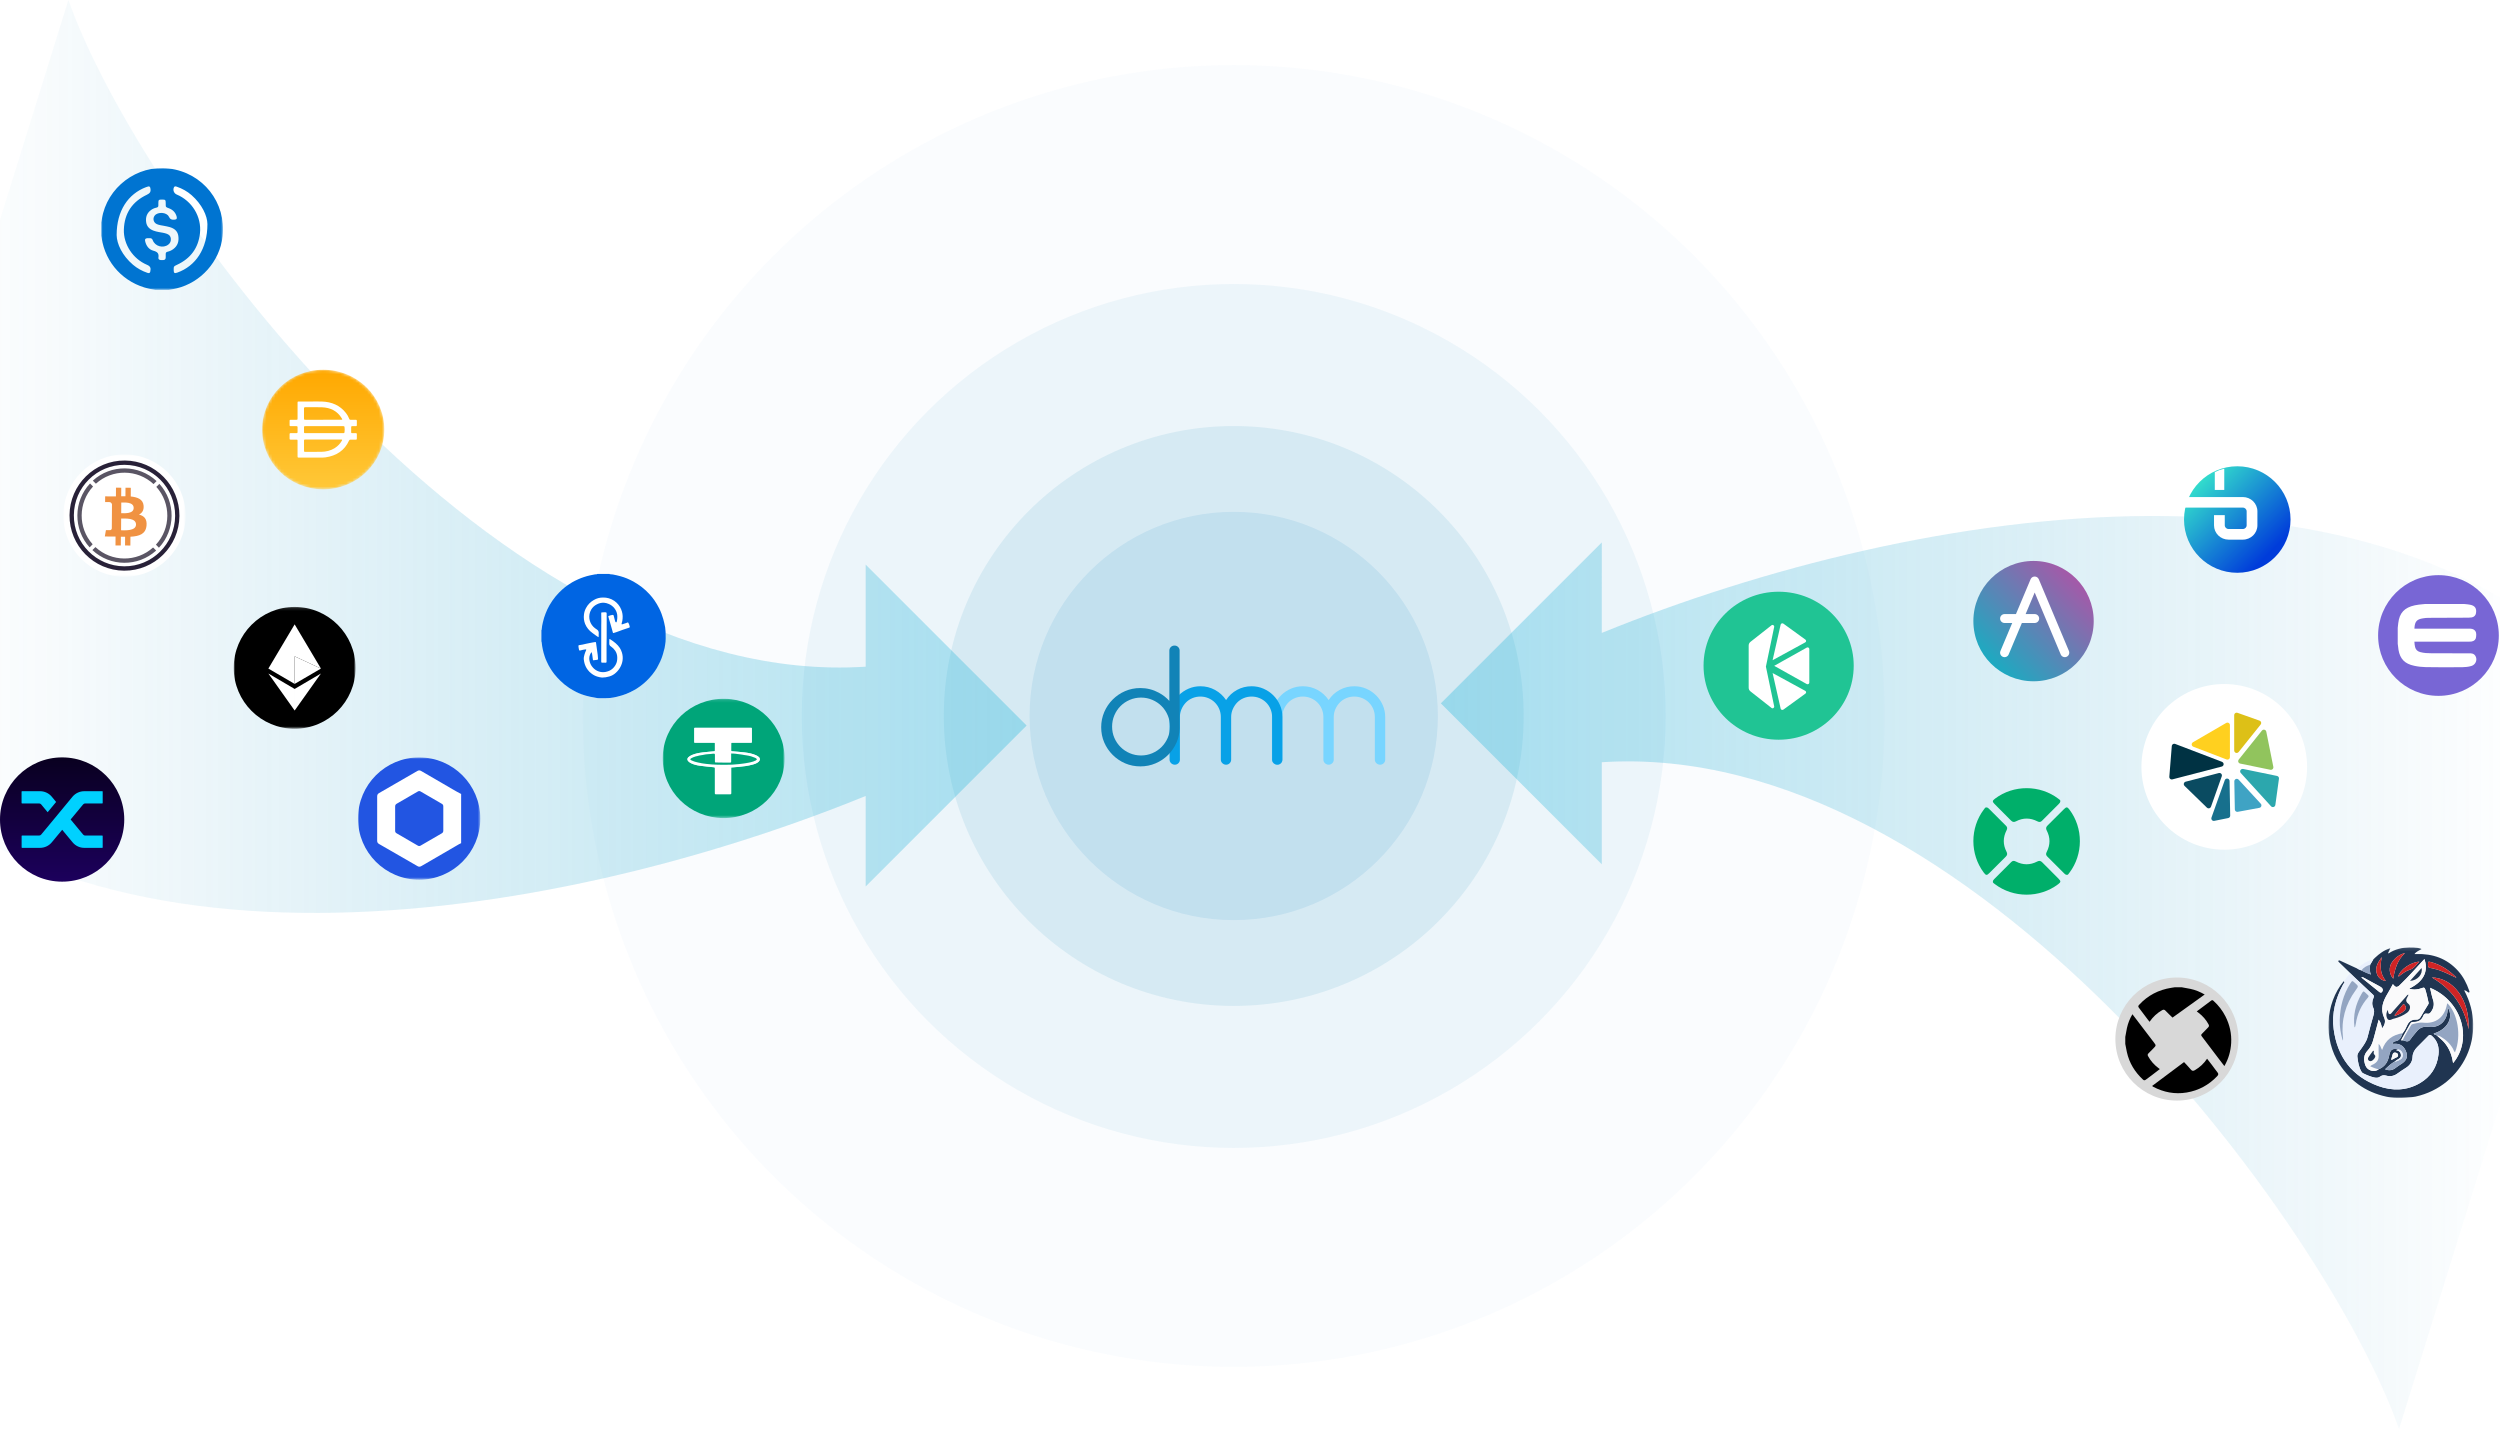 <svg xmlns="http://www.w3.org/2000/svg" xmlns:xlink="http://www.w3.org/1999/xlink" width="845" height="483" viewBox="0 0 845 483">
    <defs>
        <path id="6lpkhitdhe" d="M0 0.106L48.953 0.106 48.953 51.047 0 51.047z"/>
        <path id="1sv6s08zfg" d="M0 0L41.346 0 41.346 41.346 0 41.346z"/>
        <path id="hlflf0fkji" d="M20.65.046C9.246.046 0 9.093 0 20.256c0 11.16 9.246 20.21 20.65 20.21 11.404 0 20.649-9.05 20.649-20.21 0-11.163-9.245-20.21-20.65-20.21z"/>
        <path id="8mah7j9adl" d="M0 0.143L41.183 0.143 41.183 41.325 0 41.325z"/>
        <path id="eqor3yvv5n" d="M0 0L41.178 0 41.178 41.204 0 41.204z"/>
        <path id="3ivh2umtdp" d="M0 0L41.346 0 41.346 41.346 0 41.346z"/>
        <path id="rhn3lj1b8r" d="M0 0.143L41.191 0.143 41.191 40.466 0 40.466z"/>
        <linearGradient id="ebbw4cyn2a" x1="100%" x2="0%" y1="50%" y2="50%">
            <stop offset="0%" stop-color="#27B9DC" stop-opacity=".349"/>
            <stop offset="91.211%" stop-color="#1183B7" stop-opacity="0"/>
        </linearGradient>
        <linearGradient id="71owzblirb" x1="50%" x2="50%" y1="100%" y2="0%">
            <stop offset=".12%" stop-color="#1C005C"/>
            <stop offset="99.756%" stop-color="#090020"/>
        </linearGradient>
        <linearGradient id="m8p9yt1k6c" x1="93.5%" x2="13.5%" y1="93.5%" y2="13.5%">
            <stop offset="15.938%" stop-color="#003CDA"/>
            <stop offset="100%" stop-color="#33DFCC"/>
        </linearGradient>
        <linearGradient id="nr5mt66l0d" x1="100%" x2="0%" y1="0%" y2="100%">
            <stop offset="0%" stop-color="#C148A3"/>
            <stop offset="100%" stop-color="#00BBC6"/>
        </linearGradient>
        <linearGradient id="8wgnkuqwhj" x1="50%" x2="50%" y1="100%" y2="0%">
            <stop offset="0%" stop-color="#FFC838"/>
            <stop offset="100%" stop-color="#FFA800"/>
        </linearGradient>
        <filter id="db6gljtx4t" width="136.5%" height="185.4%" x="-18.2%" y="-42.7%" filterUnits="objectBoundingBox">
            <feOffset dx="2" dy="3" in="SourceAlpha" result="shadowOffsetOuter1"/>
            <feGaussianBlur in="shadowOffsetOuter1" result="shadowBlurOuter1" stdDeviation="3"/>
            <feColorMatrix in="shadowBlurOuter1" result="shadowMatrixOuter1" values="0 0 0 0 0 0 0 0 0 0 0 0 0 0 0 0 0 0 0.232 0"/>
            <feMerge>
                <feMergeNode in="shadowMatrixOuter1"/>
                <feMergeNode in="SourceGraphic"/>
            </feMerge>
        </filter>
    </defs>
    <g fill="none" fill-rule="evenodd">
        <g>
            <g transform="translate(-303 -2587) translate(250 2587)">
                <circle cx="470" cy="242" r="220" fill="#1183B7" opacity=".022"/>
                <circle cx="470" cy="242" r="69" fill="#1183B7" opacity=".1"/>
                <circle cx="470" cy="242" r="98" fill="#1183B7" opacity=".1"/>
                <circle cx="470" cy="242" r="146" fill="#1183B7" opacity=".062"/>
                <path fill="url(#ebbw4cyn2a)" d="M76.112 0c24.376 69.029 145.044 233.373 269.484 225.34v-34.507l54.4 54.4-54.4 54.4.004-30.59C238.287 312.72 74.577 338.887 0 244.682L76.112 0z"/>
                <g fill-rule="nonzero" transform="translate(236 194)">
                    <circle cx="21" cy="21.208" r="20.79" fill="#FFF"/>
                    <g fill="#0065E3">
                        <path d="M18.876 0h4.114c.069.105.179.083.28.092.299.01.597.038.893.086.848.191 1.708.322 2.541.585.747.208 1.481.459 2.2.751.753.338 1.51.665 2.235 1.076.977.557 1.916 1.178 2.81 1.86.966.747 1.86 1.58 2.673 2.491.564.618 1.087 1.272 1.566 1.957.6.871 1.138 1.782 1.612 2.726.306.6.574 1.219.804 1.852.224.58.418 1.17.58 1.769.105.421.217.841.318 1.263.273 1.005.43 2.038.468 3.08.009 1.444.121 2.896-.155 4.33-.07.361-.092.73-.18 1.086-.18.728-.383 1.45-.582 2.174-.24.828-.543 1.636-.908 2.418-.163.365-.377.708-.538 1.074-.362.784-.798 1.53-1.302 2.23-.557.807-1.172 1.571-1.84 2.289-1.272 1.382-2.72 2.591-4.306 3.597-.687.431-1.412.791-2.136 1.155-.888.437-1.81.8-2.758 1.087-.568.177-1.147.326-1.725.471-.77.19-1.551.33-2.339.42-1.205.085-2.415.105-3.622.058-.335.011-.67-.017-.997-.083-.714-.168-1.442-.252-2.159-.406-.934-.199-1.855-.462-2.754-.786-.664-.239-1.313-.52-1.942-.84-.809-.405-1.593-.856-2.348-1.351-1.085-.713-2.095-1.533-3.014-2.449-.683-.668-1.327-1.376-1.929-2.118-.477-.608-.923-1.24-1.337-1.893-.494-.789-.93-1.612-1.302-2.465-.288-.599-.53-1.219-.728-1.854-.235-.703-.431-1.419-.588-2.144-.186-.823-.316-1.658-.39-2.499-.002-.094.004-.192-.091-.253v-3.857c.064-.047.098-.123.09-.202.062-.816.196-1.626.4-2.418.224-1.033.535-2.045.93-3.024.363-.948.797-1.867 1.3-2.748.618-1.079 1.327-2.103 2.118-3.06.703-.833 1.464-1.616 2.276-2.342.611-.544 1.257-1.048 1.934-1.507.433-.3.87-.6 1.33-.857.667-.378 1.354-.722 2.057-1.03.606-.273 1.226-.515 1.857-.724.701-.241 1.416-.44 2.141-.598.56-.105 1.116-.233 1.677-.336.255-.047.535.046.766-.133zm1.899 7.97c-1.074-.012-2.13.273-3.052.825-1.14.632-2.067 1.586-2.666 2.744-.365.678-.595 1.42-.677 2.186-.138 1.064-.007 2.146.381 3.146.509 1.227 1.358 2.284 2.448 3.044.33.234.66.475.98.727.314.246.656.456.99.676.063.04.158.072.16-.065.035-.459.046-.919.034-1.378.004-.433-.214-.837-.578-1.071-.444-.27-.856-.589-1.23-.95-1.512-1.522-1.83-3.864-.777-5.734.447-.803 1.13-1.45 1.958-1.85.72-.383 1.525-.575 2.34-.557.595.046 1.177.195 1.72.442.748.32 1.4.827 1.895 1.472.48.616.794 1.345.912 2.117.093.8.04 1.612-.155 2.394-.02.096-.052.198-.162.204-.123.023-.246-.042-.297-.157-.06-.16-.116-.321-.16-.486-.136-.52-.276-1.038-.397-1.561-.01-.1-.062-.19-.144-.248-.082-.058-.185-.077-.282-.052-.447.07-.884.192-1.301.365-.084.031-.144.098-.103.177.074.209.132.423.173.641.152.444.29.895.4 1.348.17.696.399 1.374.585 2.064.129.477.266.952.396 1.428.027.099.056.13.176.108.317-.07.628-.166.93-.284.746-.267 1.49-.544 2.234-.817.713-.26 1.43-.51 2.158-.723.07-.01.132-.05.17-.11.039-.059.05-.132.03-.2-.081-.463-.239-.909-.467-1.32-.099-.143-.192-.18-.34-.1-.508.273-1.09.335-1.614.567-.093.04-.228.107-.313.008-.085-.098-.03-.23.01-.343.168-.511.27-1.042.303-1.58.095-1.059-.074-2.126-.492-3.105-.481-1.166-1.291-2.168-2.332-2.882-1.131-.769-2.477-1.158-3.844-1.11zm-3.76 18.504c.043.228.086.436.123.645.048.208.08.418.098.63.03.41.084.817.163 1.22.018.122.084.242.21.208.385-.103.783-.067 1.17-.14.308-.06.352-.137.352-.46-.048-.86-.146-1.717-.292-2.567-.106-.94-.26-1.874-.386-2.811-.021-.158-.103-.212-.241-.194-.254.027-.507.066-.757.119-.78.181-1.576.269-2.356.469-.782.208-1.576.366-2.379.473-.065 0-.127.029-.168.08-.041.05-.057.117-.043.18.027.419.089.833.184 1.24.073.332.215.377.55.264.533-.149 1.076-.259 1.624-.33.284-.052.339.036.23.308-.103.253-.234.494-.321.751-.165.449-.296.91-.391 1.378-.063.281-.087.57-.072.859.03.3.09.605.137.906.097.503.253.992.465 1.458.206.458.466.89.776 1.285.346.467.762.878 1.234 1.217.612.48 1.31.838 2.057 1.055.497.153 1.008.254 1.526.3.812-.006 1.618-.127 2.396-.359.853-.23 1.635-.671 2.274-1.282.604-.54 1.109-1.183 1.49-1.898.393-.71.653-1.487.765-2.291.117-.894.037-1.802-.235-2.661-.166-.538-.402-1.051-.703-1.527-.389-.582-.856-1.107-1.387-1.563-.603-.516-1.243-.987-1.917-1.407-.176-.113-.243-.072-.242.132.027.428.022.857-.015 1.283-.047.443.184.87.58 1.072.555.381 1.036.86 1.418 1.415.453.679.697 1.475.702 2.29.013.427-.022.854-.102 1.273-.139.643-.42 1.248-.822 1.769-.453.634-1.064 1.139-1.772 1.464-.408.174-.832.303-1.267.387-.75.147-1.527.096-2.252-.148-.759-.248-1.44-.69-1.974-1.283-.667-.702-1.098-1.595-1.233-2.554-.136-.837.042-1.695.5-2.409.065-.118.173-.207.302-.246zm5.038-4.92v-.923l.01-5.371c0-.626-.013-1.251-.013-1.877 0-.362-.117-.421-.506-.43-.117.007-.233.006-.35-.002-.251-.037-.493.076-.756.045-.22-.026-.227.188-.223.355.026.88-.012 1.76.029 2.643.02.46-.02.933-.023 1.4-.01 1.85-.004 3.7-.004 5.55-.001 2.237-.003 4.473-.007 6.709 0 .223.07.336.307.333.385-.004.77.002 1.154.011.244.006.349-.083.345-.348-.013-.916-.005-1.832-.002-2.749.008-1.781-.027-3.564.039-5.345z"/>
                    </g>
                </g>
                <g fill-rule="nonzero" transform="translate(53 256)">
                    <circle cx="21" cy="21" r="21" fill="url(#71owzblirb)"/>
                    <path fill="#00D1FF" d="M13.915 15.888c-.175-.21-.435-.33-.708-.326H7.462c-.046.002-.09-.016-.124-.048-.03-.027-.047-.065-.048-.105v-3.83c.001-.04.019-.078.048-.105.033-.032.078-.05.124-.048h6.071c1.531 0 2.983.68 3.963 1.857l1.474 1.781L16.1 18.53l-2.184-2.642zm10.608-2.624c.991-1.17 2.45-1.843 3.983-1.838h6.05c.043-.006.086.008.116.038.03.03.044.073.038.115v3.83c0 .038-.014.075-.038.105-.029.033-.071.051-.115.048h-5.744c-.273-.004-.533.116-.708.326l-4.233 5.093 4.252 5.131c.174.198.426.31.689.307h5.744c.044-.003.086.015.115.048.026.036.04.08.038.124v3.83c0 .038-.014.076-.038.105-.029.034-.071.051-.115.048h-6.05c-1.533.006-2.988-.676-3.964-1.857l-3.523-4.251-3.524 4.25c-.985 1.18-2.445 1.862-3.982 1.858H7.462c-.043.003-.086-.015-.115-.048-.027-.036-.04-.08-.038-.125v-3.83c0-.038.014-.075.038-.104.029-.034.072-.051.115-.048h5.745c.272-.002.53-.12.708-.326l4.156-5.017 6.452-7.812z"/>
                </g>
                <path fill="url(#ebbw4cyn2a)" d="M616.112 174.4c24.376 69.029 145.044 233.373 269.484 225.34v-34.507l54.4 54.4-54.4 54.4.004-30.59C778.287 487.12 614.577 513.287 540 419.082L616.112 174.4z" transform="rotate(180 739.998 328.685)"/>
                <g transform="translate(768 330.4)">
                    <circle cx="20.8" cy="20.8" r="20.8" fill="#D8D8D8"/>
                    <g fill="#000" fill-rule="nonzero">
                        <path d="M.143 16.877c.184-.998.343-2.002.56-2.992.36-1.637.966-3.18 1.852-4.674 2.447 3.208 4.852 6.349 7.242 9.501.806 1.064.789 1.077-.134 2.022-.553.566-1.089 1.153-1.667 1.693-.334.313-.356.582-.14.973.855 1.555 1.987 2.863 3.404 3.929l.56.424c-.965.74-1.882 1.45-2.806 2.15-.63.478-1.277.936-1.905 1.417-.336.257-.617.328-.971-.002-2.745-2.555-4.64-5.605-5.45-9.29-.201-.92-.364-1.848-.545-2.773v-2.378zM19.172.086c1 .184 2.003.348 2.997.556 1.67.349 3.225.997 4.818 1.9L16.11 10.35c-.8-.783-1.617-1.538-2.378-2.344-.375-.397-.68-.422-1.142-.16-1.694.954-3.074 2.242-4.235 3.915-.235-.293-.436-.53-.623-.778-.994-1.32-1.976-2.65-2.983-3.96-.272-.354-.29-.597.031-.948C7.74 2.842 11.404.956 15.712.275l1.222-.19h2.238zM9.211 33.456l10.797-8.071c.786.856 1.583 1.67 2.313 2.54.442.528.827.496 1.373.177 1.634-.957 2.992-2.198 4.099-3.857.582.75 1.137 1.45 1.676 2.162.618.816 1.197 1.662 1.84 2.457.413.51.315.844-.114 1.295-2.837 2.98-6.276 4.84-10.322 5.512-3.985.662-7.76-.076-11.323-1.954-.1-.052-.182-.139-.339-.261M24.297 8.255C25.99 6.992 27.6 5.807 29.19 4.593c.38-.29.59-.074.83.145 1.633 1.488 2.97 3.206 3.97 5.178 1.439 2.835 2.128 5.853 1.945 9.022-.158 2.711-.858 5.297-2.299 7.795-.722-.943-1.395-1.815-2.06-2.693-1.855-2.449-3.7-4.904-5.566-7.345-.26-.34-.295-.548.043-.871.723-.692 1.377-1.455 2.095-2.154.35-.34.355-.63.135-1.04-.833-1.542-1.956-2.826-3.343-3.887-.182-.14-.366-.278-.643-.488" transform="translate(3.2 3.2)"/>
                    </g>
                </g>
                <g fill-rule="nonzero">
                    <path fill="url(#m8p9yt1k6c)" d="M0 18C0 8.059 8.059 0 18 0s18 8.059 18 18-8.059 18-18 18S0 27.941 0 18z" transform="translate(791.2 157.6)"/>
                    <path fill="#FFF" d="M10.4 1.965c1.014-.505 2.085-.898 3.2-1.165V8h-3.2V1.965zM0 13.968c.274-1.243.68-2.437 1.205-3.568H19.87c2.725 0 4.931 2.166 4.931 4.842v4.716c0 2.676-2.206 4.842-4.931 4.842h-4.802c-2.725 0-4.931-2.166-4.931-4.842v-3.441h3.633v3.415c0 .714.571 1.274 1.298 1.274h4.802c.726 0 1.297-.56 1.297-1.274v-4.69c0-.713-.57-1.274-1.297-1.274H0z" transform="translate(791.2 157.6)"/>
                </g>
                <g>
                    <g transform="translate(720 189.6)">
                        <circle cx="20.337" cy="20.337" r="20.337" fill="url(#nr5mt66l0d)"/>
                        <path fill="#FFF" fill-rule="nonzero" d="M22.084 6.123l.032.073 10.182 24.232c.322.767-.038 1.65-.805 1.972-.743.312-1.595-.016-1.94-.735l-.033-.07-8.793-20.927-3.064 7.29 3.064.001c.832 0 1.507.675 1.507 1.507 0 .806-.634 1.465-1.432 1.504l-.075.002h-4.33l-4.463 10.623c-.312.743-1.15 1.104-1.9.833l-.072-.028c-.743-.312-1.105-1.15-.834-1.9l.028-.072 3.973-9.456h-2.584c-.832 0-1.506-.674-1.506-1.506 0-.807.634-1.466 1.431-1.505l.075-.002h3.85l4.943-11.763c.507-1.206 2.192-1.23 2.746-.073z"/>
                    </g>
                </g>
                <g>
                    <g transform="translate(840 320) translate(0 .093)">
                        <mask id="x7u62n13cf" fill="#fff">
                            <use xlink:href="#6lpkhitdhe"/>
                        </mask>
                        <path fill="#203551" d="M21.182 38.151c.706-.108 1.173-.627 1.776-.82.412-.133.666-.443.578-.91-.096-.505-.489-.668-.936-.733-.473-.07-.755.172-.885.6-.177.582-.336 1.17-.533 1.863m2.436-28.233c.332.098.458-.204.652-.35 1.012-.758 2.032-1.536 3.252-1.895 1.468-.433 2.114-1.7 3.204-2.713-2.875.112-6.565 2.746-7.108 4.958m-12.496.378c2.03 1.638 3.978 3.22 5.941 4.784.296.236.67.556 1.041.125.366-.425.39-.915.003-1.35-.17-.193-.4-.347-.628-.472-1.855-1.017-3.716-2.023-5.574-3.034-.204-.111-.396-.257-.783-.053m6.946-6.926c-1.31 1.8-2.531 3.634-1.576 5.99.473 1.164 1.89 2.147 2.913 2.07-2.015-2.446-2-5.182-1.337-8.06M47.37 27.794c.49-10.227-5.39-17.343-12.404-17.509 6.824 3.98 10.954 9.772 12.404 17.51M36.696 29.94c.839.783 1.76 1.472 2.512 2.354 1.694 1.99 2.569 4.326 2.925 6.95 6.602-7.838 3.285-20.871-7.779-25.464.33 1.373.55 2.713.984 3.979.507 1.48.31 2.737-.56 4.018-.382.564-.714.924-1.396.757-.663-.163-1.08.075-1.314.698-.575 1.534-1.736 2.14-3.313 2.097-.456-.013-.825.118-1.072.565-.975 1.767-1.982 3.518-2.961 5.283-.326.588.177.31.382.338.256.065.527.096.765.202.926.413 1.503.098 2.025-.738.487-.78 1.182-1.428 1.734-2.173 1.064-1.437 2.302-2.046 4.227-1.82 3.441.406 5.89-1.669 6.365-4.984.066-.464.085-.933.138-1.552 2.12 3.38-.18 7.453-4.764 8.789.174.54.808.357 1.102.701m-14.288 8.764c-1.226.69-2.226 1.64-3.258 2.62 1.481.583 2.651.315 3.737-.603.579-.489 1.263-.852 1.895-1.279 1.574-1.061 2.075-2.261 1.586-3.78-.635-1.972-1.961-2.996-3.814-2.961-.308.005-.638.114-.958-.075.231-.464.633-.717 1.024-.777 1.598-.243 1.99-1.52 2.475-2.736.667-.795 1.133-1.73 1.538-2.655.623-1.424 1.646-1.972 3.108-1.916.67.026 1.09-.27 1.425-.86.782-1.384 1.63-2.731 2.45-4.093.135-.225.324-.435.256-.729-.357-1.546-.66-3.105-1.156-4.62-.207-.633-.548-.57-1.045-.381-1.406.532-2.838.716-4.387.207 6.054-2.93 6.18-6.9 5.194-10.011-.197.206-.381.39-.557.583-2.432 2.68-4.852 5.37-7.452 7.89-.4.388-.774.885-1.362.95-.62.068-.892-.554-1.315-.934-.616 1.112-1.16 2.174-1.778 3.192-1.574 2.59-2.575 5.189-1.135 8.251.518 1.104.214 2.39-.745 3.51-.236-1.094-.427-2.09-1.14-2.944-.366 1.39-.686 2.71-1.066 4.013-.646 2.215-.944 4.608-2.62 6.364-1.46 1.532-1.463 3.161-.831 5.015.619 1.814 3.046 2.589 4.534 1.367 2.04-.851 3.09-2.402 3.507-4.56.43-2.228 1.181-2.615 3.364-2.086-.299.037-.62-.053-.973.195.974.184 1.537.705 1.61 1.648.075.95-.669 1.253-1.32 1.633-.278.163-.528.374-.79.562m20.576-28.432c.072.072.15.14.226.018.01-.018-.067-.091-.104-.14-2.379-2.337-5.08-4.146-8.332-5.034-1.123-.307-1.105-.26-1.121.896-.01.695.164 1.046.895 1.085.392.021.776.164 1.165.25 2.586.573 4.887 1.851 7.271 2.925M25.918 2.022c-1.87.485-3.345 1.56-4.424 3.135-1.168 1.706-.98 3.956.421 5.555.524-3.301 1.46-6.374 3.998-8.695m-4.978 48.825C13.575 49.583 7.836 45.9 3.757 39.637c-5.505-8.45-4.9-20.45 1.42-28.088.577.407.007.71-.139.978-2.595 4.788-3.995 9.86-3.25 15.316 1.263 9.26 6.133 15.866 14.999 19.116 4.76 1.745 9.627 1.67 14.143-.96 3.661-2.134 5.795-5.425 6.278-9.646.27-2.358-.253-4.573-2.156-6.234-.371-.324-.757-.631-1.274-.089-1.238 1.299-2.544 2.532-3.789 3.824-.89.923-1.503 1.947-1.556 3.331-.057 1.49-.802 2.715-2.086 3.558-.971.638-1.975 1.233-2.895 1.937-1.205.923-2.515 1.194-3.937.785-.744-.214-1.397-.132-1.978.298-.622.461-1.256.507-1.974.353-1.342-.287-2.588-.819-3.805-1.429-.2-.1-.405-.26-.52-.447-.971-1.567-1.23-3.347-1.447-5.123-.133-1.095.666-1.842 1.224-2.645.907-1.306 1.87-2.545 2.257-4.158.588-2.448 1.306-4.865 1.976-7.294.218-.788.313-1.599-.035-2.343-.568-1.21-.497-2.373.04-3.548.164-.36.214-.653-.135-.973C12.53 13.774 4.723 6.268 3.622 5.167c-.13-.13-.363-.258-.25-.482.146-.292.405-.13.61-.064.22.07 9.214 4.327 10.39 4.685-.521-1.12-.346-2.227-.262-3.328l1.053-1.761c.185-.185.364-.375.554-.553 1.527-1.42 3.15-2.687 5.215-3.243l-.737 1.538.11.234C24.615-.807 30.901.151 31.49.69c-.839.52-1.772.804-2.394 1.687.28 0 .44.005.598 0 5.565-.185 10.381 1.496 14.16 5.719 1.728 1.931 2.883 4.196 3.723 6.63.072.207.235.463-.027.623-.196.12-.366-.082-.524-.195-.333-.241-.653-.506-1.125-.535.044.11.061.168.09.22 7.753 14.573-.384 32.145-16.526 35.717-.783.173-5.443.814-8.529.286" mask="url(#x7u62n13cf)"/>
                    </g>
                    <path fill="#E9F0FC" d="M8.82 27.278c.135-.152.233-.213.255-.295.075-.286.138-.577.181-.87.491-3.37 1.826-6.355 4.089-8.905.36-.405.325-.654-.065-.959-.208-.162-.389-.36-.58-.543-.848-.808-.886-.83-1.483.198-2.021 3.483-2.952 7.209-2.398 11.374m-3.977 4.43c.202-.42.115-.71.084-.994-.643-5.895.794-11.235 4.293-16.016.997-1.363 1.021-1.346-.279-2.504-.894-.797-.9-.8-1.548.226-2.384 3.773-3.46 7.932-3.561 12.355-.053 2.319.307 4.593 1.01 6.932m.336-20.065c.848-.759 1.202-1.94 2.203-2.568 2.578 2.394 5.15 4.793 7.739 7.175.348.32.298.614.134.973-.537 1.175-.607 2.338-.04 3.548.348.744.253 1.555.036 2.343-.67 2.428-1.389 4.846-1.977 7.294-.388 1.613-1.35 2.852-2.257 4.158-.558.802-1.357 1.55-1.224 2.644.217 1.777.476 3.557 1.446 5.124.116.186.32.347.52.447 1.218.61 2.464 1.142 3.806 1.43.718.153 1.352.107 1.974-.354.58-.43 1.234-.513 1.978-.298 1.422.409 2.733.138 3.937-.785.92-.705 1.924-1.3 2.895-1.937 1.284-.843 2.03-2.069 2.086-3.558.053-1.385.667-2.408 1.556-3.331 1.245-1.292 2.55-2.525 3.789-3.824.517-.543.903-.235 1.274.089 1.903 1.661 2.426 3.876 2.156 6.234-.483 4.22-2.617 7.512-6.278 9.645-4.516 2.632-9.383 2.705-14.143.96-8.866-3.25-13.736-9.855-15-19.115-.744-5.455.656-10.528 3.25-15.317.146-.268.717-.57.14-.977" transform="translate(840 320)"/>
                    <path fill="#FAFAFB" d="M15.373 35.236l-.26-.084c-.533.735-1.094 1.45-1.585 2.212-.282.439-.202.963.274 1.2.59.296 1.071-.07 1.479-.496.411-.43.815-1.084.368-1.468-.533-.458-.321-.88-.276-1.364m12.21-23.695c2.52-.12 4.391-2.25 3.912-4.34l-3.911 4.34m-7.562 9.797c-.44 1.044-.521 1.625-.352 2.307.285 1.149.854 1.39 1.918.838.23-.12.5-.164.754-.231 1.518-.398 2.941-1.01 4.217-1.927 1.04-.747 1.448-2.285.5-3.007-1.373-1.048-.546-1.833-.125-2.765.051-.113.16-.224.023-.376-.38.15-.57.516-.823.797-1.439 1.6-2.848 3.228-4.29 4.825-.346.384-.684 1.05-1.181.956-.545-.104-.397-.891-.64-1.417M17.01 41.406c-1.488 1.222-3.915.447-4.534-1.367-.632-1.854-.63-3.483.832-5.015 1.675-1.756 1.973-4.149 2.62-6.364.38-1.303.699-2.624 1.066-4.013.712.854.903 1.85 1.139 2.943.96-1.12 1.263-2.405.745-3.509-1.44-3.062-.439-5.661 1.135-8.251.618-1.018 1.162-2.08 1.778-3.192.423.38.696 1.002 1.315.934.588-.065.962-.562 1.362-.95 2.6-2.52 5.02-5.21 7.452-7.89.176-.193.36-.377.557-.583.986 3.11.86 7.08-5.194 10.01 1.55.51 2.98.326 4.387-.207.497-.188.838-.25 1.045.382.496 1.514.799 3.074 1.156 4.62.068.294-.12.504-.256.729-.82 1.362-1.668 2.709-2.45 4.092-.334.59-.755.886-1.425.86-1.462-.055-2.485.493-3.108 1.917-.405.924-.871 1.86-1.538 2.655-3.314.565-5.807 2.204-6.942 5.7-.481-.816-.514-1.531-1.17-2.05 0 1.405-.039 2.683.01 3.957.05 1.361-.57 2.267-1.727 2.889-.36.193-.786.3-1.117.725 1 .372 1.864.859 2.862.978" transform="translate(840 320)"/>
                    <path fill="#FAFAFB" d="M25.104 31.609c-.205-.028-.708.25-.382-.338.98-1.765 1.986-3.516 2.961-5.283.247-.447.616-.578 1.072-.565 1.577.043 2.738-.564 3.313-2.097.234-.623.651-.861 1.314-.699.682.168 1.014-.193 1.397-.756.87-1.28 1.066-2.539.559-4.018-.434-1.267-.654-2.606-.984-3.979 11.064 4.593 14.38 17.626 7.78 25.464-.357-2.624-1.233-4.96-2.926-6.95-.751-.882-1.673-1.57-2.512-2.354.381-.065.72.055 1.045.237 1.828 1.029 3.34 2.377 4.372 4.234.212.381.285.858.67 1.175 2.316-5.725.828-13.259-2.57-16.575-.042.092-.103.171-.118.259-.805 4.704-4.088 6.771-8.13 6.293-1.097-.13-2.173.175-3.24.422-.287.066-.596.142-.76.426-.974 1.69-2.05 3.322-2.861 5.104" transform="translate(840 320)"/>
                    <path fill="#93A5C2" d="M25.104 31.609c.81-1.782 1.887-3.414 2.861-5.104.164-.284.473-.36.76-.426 1.067-.247 2.143-.552 3.24-.422 4.042.478 7.325-1.589 8.13-6.293.015-.088.076-.167.119-.259 3.397 3.316 4.885 10.85 2.57 16.575-.386-.317-.459-.794-.67-1.175-1.033-1.857-2.545-3.205-4.373-4.234-.325-.182-.664-.302-1.045-.237-.294-.344-.928-.16-1.102-.701 4.584-1.336 6.884-5.41 4.764-8.79-.053.62-.072 1.09-.138 1.552-.475 3.316-2.924 5.39-6.365 4.986-1.926-.227-3.163.382-4.227 1.82-.552.744-1.248 1.391-1.734 2.172-.521.836-1.1 1.151-2.025.738-.238-.106-.51-.137-.765-.202" transform="translate(840 320)"/>
                    <path fill="#93A5C2" d="M17.011 41.406c-.998-.12-1.861-.606-2.862-.978.331-.424.758-.532 1.117-.725 1.157-.622 1.777-1.528 1.726-2.89-.048-1.273-.01-2.55-.01-3.955.657.517.69 1.233 1.17 2.05 1.136-3.497 3.629-5.136 6.943-5.7-.485 1.215-.877 2.492-2.475 2.735-.391.06-.792.313-1.024.777.32.19.65.08.958.075 1.853-.035 3.179.989 3.813 2.96.49 1.52-.011 2.72-1.585 3.781-.632.427-1.316.79-1.895 1.279-1.086.918-2.255 1.186-3.737.603 1.032-.98 2.032-1.93 3.258-2.62.451.04.828-.181 1.222-.344.756-.313 1.419-.684 1.486-1.647.07-.994-.39-1.625-1.234-2.047-2.183-.529-2.934-.142-3.364 2.086-.417 2.158-1.467 3.708-3.507 4.56" transform="translate(840 320)"/>
                    <path fill="#CF2425" d="M47.37 27.887c-1.451-7.737-5.58-13.528-12.405-17.509 7.013.166 12.893 7.282 12.404 17.51M42.985 10.367C40.6 9.292 38.3 8.013 35.714 7.441c-.388-.086-.773-.23-1.165-.25-.73-.039-.905-.39-.895-1.085.016-1.156-.002-1.203 1.12-.896 3.253.888 5.954 2.697 8.333 5.035-.041.04-.082.08-.122.122M25.913 2.11c-2.539 2.32-3.474 5.394-3.998 8.695-1.402-1.6-1.589-3.849-.42-5.555 1.078-1.576 2.552-2.65 4.423-3.136l-.005-.004zM18.068 3.463c-.663 2.878-.678 5.614 1.337 8.06-1.023.077-2.44-.906-2.913-2.07-.955-2.356.266-4.19 1.576-5.99" transform="translate(840 320)"/>
                    <path fill="#FAFAFB" d="M11.122 10.389c.387-.204.579-.059.783.053 1.858 1.011 3.719 2.016 5.574 3.034.228.125.457.28.628.472.387.435.363.924-.003 1.35-.37.43-.745.11-1.04-.125-1.964-1.563-3.912-3.146-5.942-4.784" transform="translate(840 320)"/>
                    <path fill="#CF2425" d="M23.618 10.01c.543-2.211 4.233-4.845 7.108-4.957-1.09 1.014-1.736 2.28-3.204 2.713-1.22.359-2.24 1.137-3.252 1.896-.194.145-.32.447-.652.349" transform="translate(840 320)"/>
                    <path fill="#E9F0FC" d="M9.745 7.347c1.578-1.42 3.295-2.591 5.418-3.037l-1.052 1.76c-1.165.362-2.205.915-2.955 1.917-.517-.11-.994-.31-1.411-.64" transform="translate(840 320)"/>
                    <path fill="#93A5C2" d="M11.156 7.987c.75-1.001 1.79-1.555 2.955-1.916-.085 1.101-.26 2.209.261 3.328-1.176-.358-2.243-.777-3.216-1.412" transform="translate(840 320)"/>
                    <path fill="#FAFAFB" d="M21.182 38.244c.197-.694.356-1.28.533-1.862.13-.43.412-.67.885-.601.447.065.84.228.936.732.088.468-.166.778-.578.91-.603.193-1.07.713-1.776.821" transform="translate(840 320)"/>
                    <path fill="#E9F0FC" d="M23.882 34.76c.843.422 1.304 1.053 1.234 2.047-.067.963-.73 1.334-1.486 1.647-.393.163-.771.384-1.222.344.263-.189.513-.4.791-.562.651-.38 1.395-.683 1.32-1.634-.073-.942-.636-1.463-1.61-1.647.353-.248.674-.158.973-.195" transform="translate(840 320)"/>
                    <path fill="#CF2425" d="M43.107 10.245c.037.048.115.12.103.139-.075.123-.153.054-.225-.017l.122-.122" transform="translate(840 320)"/>
                    <path fill="#93A5C2" d="M4.842 31.707c-.704-2.34-1.064-4.614-1.011-6.932.101-4.423 1.177-8.583 3.56-12.355.649-1.027.655-1.023 1.55-.226 1.299 1.159 1.275 1.141.278 2.504-3.498 4.78-4.936 10.121-4.293 16.016.031.284.118.575-.084.993M8.82 27.278c-.555-4.165.376-7.891 2.397-11.374.597-1.027.635-1.006 1.482-.198.192.183.373.38.58.543.391.305.425.554.066.96-2.263 2.549-3.598 5.534-4.089 8.903-.043.294-.106.585-.181.871-.022.082-.12.143-.256.295" transform="translate(840 320)"/>
                    <path fill="#203551" d="M22.357 23.144l.189.197c1.17-.429 2.324-.894 3.226-1.822.554-.57.512-1.177.061-1.797-.265-.364-.516-.36-.788-.012l-2.688 3.434m-2.335-1.806c.244.525.096 1.313.64 1.417.498.095.836-.572 1.183-.956 1.441-1.598 2.85-3.224 4.288-4.825.253-.281.443-.647.824-.797.138.152.028.263-.023.376-.421.932-1.248 1.717.126 2.765.947.722.539 2.26-.501 3.007-1.276.917-2.7 1.529-4.217 1.927-.254.067-.524.112-.754.23-1.064.553-1.633.312-1.918-.837-.17-.682-.088-1.263.352-2.307M27.584 11.54l3.91-4.34c.48 2.09-1.392 4.22-3.91 4.34M15.373 35.236c-.045.484-.257.906.276 1.364.447.384.043 1.038-.368 1.468-.408.426-.889.792-1.479.497-.476-.238-.556-.762-.274-1.2.49-.762 1.052-1.478 1.584-2.213l.261.084" transform="translate(840 320)"/>
                    <path fill="#CF2425" d="M22.357 23.144l2.688-3.434c.272-.348.523-.352.788.012.45.62.493 1.227-.061 1.797-.902.928-2.056 1.393-3.226 1.822l-.189-.197" transform="translate(840 320)"/>
                </g>
                <g fill-rule="nonzero" transform="translate(628.8 200)">
                    <ellipse cx="25.378" cy="25.012" fill="#20C494" rx="25.378" ry="25.012"/>
                    <path fill="#FFF" d="M23.342 27.486l11.036 6.024c.36.2.394.684.061.93l-7.454 5.404c-.34.246-.841.072-.923-.328l-2.72-12.03zm-.36-16.147c.414-.327.996.055.886.58L21.076 25.32l2.792 13.394c.11.527-.472.907-.886.58l-7.15-5.627c-.367-.287-.58-.74-.58-1.213V18.18c0-.473.213-.926.58-1.212l7.15-5.628zm11.9 7.546c.387-.214.866.052.866.488V30.72c0 .43-.479.703-.866.488l-11-6.158 11-6.164zm-8.82-7.765c.088-.4.584-.58.93-.329l7.448 5.405c.332.245.299.73-.067.929l-11.031 6.023 2.72-12.028z"/>
                </g>
                <g fill-rule="nonzero" transform="translate(856.8 194.4)">
                    <circle cx="20.4" cy="20.4" r="20.4" fill="#7866D5"/>
                    <g fill="#FFF">
                        <path d="M22.454.682c.695.085 1.418.142 2.113.256 1.36.256 1.823.938 1.591 2.302-.058.512-.463.91-.984.995-.318.057-.665.085-.983.057-4.514 0-9 .028-13.514.028-.665 0-1.36.057-2.025.17-2.228.342-3.096 1.251-3.27 3.468-.087 1.023-.087 1.023.984 1.023H24.827c.29 0 .55.085.81.227.81.512.608 1.336.58 2.075-.03.597-.406.938-1.043 1.052-.26.057-.52.057-.81.057H5.961c-.666 0-.666 0-.608.653.03.597.087 1.194.232 1.79.289 1.08.955 1.763 2.083 2.076 1.215.34 2.489.397 3.733.426h13.166c.55 0 1.07.057 1.418.568.55.853.26 1.961-.608 2.501-.116.086-.231.142-.376.17-.955.313-1.939.37-2.952.399-4.138.085-8.246.085-12.355 0-1.274-.029-2.547-.17-3.791-.427-2.923-.596-4.398-2.074-4.89-4.973-.116-.654-.174-1.336-.26-2.018V8.27c.057-.512.115-1.052.173-1.564.376-3.268 1.88-4.888 5.15-5.627C7.235.824 8.45.767 9.607.654l12.848.028z" transform="translate(6.4 9.6)"/>
                        <path d="M15.857 21.543c-2.083 0-4.138-.028-6.192-.057-1.302-.028-2.605-.17-3.878-.454-3.154-.654-4.774-2.303-5.295-5.372-.087-.483-.145-.966-.174-1.421-.029-.199-.058-.398-.087-.625v-5.4l.058-.512c.03-.37.087-.71.116-1.051C.81 3.155 2.49 1.364 5.99.597c.926-.2 1.823-.284 2.72-.37l.868-.085H22.542c.202.029.433.057.636.057.492.057.984.085 1.505.199 1.649.313 2.286 1.222 1.996 2.87-.087.71-.665 1.308-1.447 1.421-.347.057-.694.086-1.07.086-4.485.028-9 .057-13.485.057-.636 0-1.302.056-1.938.17-1.997.313-2.662 1.023-2.836 3.013 0 .17-.029.34-.029.483h18.953c.376 0 .753.114 1.07.284.985.625.898 1.563.84 2.245 0 .086-.029.2-.029.285-.058.795-.55 1.335-1.447 1.506-.318.057-.607.057-.897.057H5.874v.113c.029.597.087 1.166.232 1.734.231.881.78 1.421 1.707 1.677 1.244.341 2.517.398 3.617.398 3.414.028 6.887.028 10.272.028h2.894c.434 0 1.33 0 1.852.824.347.54.434 1.166.289 1.763-.145.596-.52 1.108-1.07 1.45-.145.084-.319.17-.493.226-1.07.341-2.17.398-3.096.427-2.054 0-4.138.028-6.221.028zM1.273 13.528c.03.2.058.398.058.597l.174 1.364c.463 2.672 1.765 3.98 4.485 4.548 1.215.256 2.46.398 3.704.426 4.08.085 8.246.085 12.355 0 .84-.028 1.852-.085 2.778-.37.087-.028.174-.085.26-.113.29-.199.522-.483.608-.824.087-.341.03-.682-.173-.995-.174-.256-.405-.341-.955-.341h-2.894c-3.356 0-6.858 0-10.272-.028-1.158 0-2.518-.057-3.878-.455-1.302-.341-2.112-1.165-2.43-2.444-.145-.626-.232-1.28-.232-1.905v-.028c-.029-.398-.058-.682.174-.938.231-.256.55-.256.955-.256h18.403c.232 0 .492 0 .724-.057.463-.085.578-.284.607-.568 0-.114.03-.199.03-.313.057-.71.057-1.051-.348-1.307-.145-.085-.347-.142-.52-.142H6.365c-.637 0-1.013 0-1.302-.284-.29-.284-.232-.682-.203-1.28.203-2.443 1.245-3.552 3.704-3.921.695-.114 1.389-.17 2.112-.2 4.514 0 9-.028 13.514-.028.318 0 .607 0 .897-.057.289-.028.52-.255.55-.54.202-1.136-.087-1.506-1.187-1.733-.463-.085-.926-.142-1.389-.17-.202-.03-.434-.058-.636-.058H9.636l-.868.086c-.897.085-1.737.142-2.605.34-3.038.74-4.369 2.19-4.716 5.259-.03.34-.087.682-.116 1.051l-.058.483v5.201z" transform="translate(6.4 9.6)"/>
                    </g>
                </g>
                <g fill="#00AF6A">
                    <path d="M14.326 24.781c2.41 1.235 4.848 1.273 7.262.01.668-.349 1.157-.262 1.682.274 1.84 1.878 3.717 3.72 5.567 5.588.793.801.748 1.112-.182 1.814-6.26 4.723-15.133 4.71-21.385-.032-.318-.24-.672-.45-.68-.716.001-.535.22-.747.431-.96 1.93-1.93 3.865-3.854 5.786-5.793.476-.48.93-.487 1.519-.185zM32.467 7.24c4.723 6.26 4.71 15.133-.032 21.385-.24.318-.45.672-.716.68-.535-.001-.747-.22-.96-.431-1.93-1.93-3.854-3.865-5.793-5.786-.48-.476-.487-.93-.185-1.519 1.235-2.41 1.273-4.848.01-7.262-.349-.668-.262-1.157.274-1.682 1.878-1.84 3.72-3.717 5.588-5.567.801-.794 1.112-.748 1.814.182zm-28.186-.74c.535.001.747.22.96.431 1.93 1.93 3.854 3.865 5.793 5.786.48.476.487.93.185 1.519-1.235 2.41-1.273 4.848-.01 7.262.349.668.262 1.157-.274 1.682-1.878 1.84-3.72 3.717-5.588 5.567-.801.793-1.112.748-1.814-.182-4.723-6.26-4.71-15.133.032-21.385.24-.318.45-.672.716-.68zm24.434-2.934c.318.24.672.45.68.716-.001.535-.22.747-.431.96-1.93 1.93-3.865 3.854-5.786 5.793-.476.48-.93.487-1.519.185-2.41-1.235-4.848-1.273-7.262-.01-.668.349-1.157.262-1.682-.274-1.84-1.878-3.717-3.72-5.567-5.588-.794-.801-.748-1.112.182-1.814 6.26-4.723 15.133-4.71 21.385.032z" transform="translate(720 266.4)"/>
                </g>
                <g transform="translate(776.8 231.2)">
                    <circle cx="28" cy="28" r="28" fill="#FFF"/>
                    <g>
                        <path fill="#FFD01F" d="M8.071 10.356l11.255-6.539c.398-.231.909-.096 1.14.302.074.128.113.272.113.42V15.39c0 .46-.373.834-.834.834-.102 0-.203-.018-.298-.055L8.192 11.857c-.43-.165-.645-.648-.48-1.078.068-.178.195-.327.36-.423z" transform="translate(9.333 9.333)"/>
                        <path fill="#DDC017" d="M22.025 1.182v11.96c0 .461.374.835.834.835.254 0 .493-.115.651-.313l7.46-9.308c.288-.36.23-.885-.13-1.173-.072-.058-.154-.104-.242-.135L23.138.396c-.433-.154-.91.072-1.065.507-.032.09-.048.184-.048.28z" transform="translate(9.333 9.333)"/>
                        <path fill="#003243" d="M1.136 22.898l16.697-4.339c.446-.116.714-.571.598-1.017-.068-.261-.258-.473-.51-.57L2.064 10.91c-.43-.165-.912.05-1.077.48-.028.075-.046.153-.052.232l-.84 10.401c-.038.46.305.862.764.899.093.008.187 0 .277-.024z" transform="translate(9.333 9.333)"/>
                        <path fill="#0A4B61" d="M17.83 21.84L14.18 32.143c-.154.434-.63.661-1.065.508-.113-.04-.217-.105-.303-.189L5.232 25.09c-.33-.322-.338-.85-.016-1.18.106-.11.24-.187.387-.226l11.23-2.93c.445-.117.9.15 1.017.596.042.162.035.332-.02.49z" transform="translate(9.333 9.333)"/>
                        <path fill="#91C45D" d="M23.545 16.214l7.858-9.812c.288-.36.813-.418 1.172-.13.153.123.258.296.297.488l2.384 11.915c.09.451-.202.891-.654.981-.11.022-.222.022-.332 0l-10.242-2.103c-.451-.093-.742-.534-.65-.985.027-.13.084-.25.167-.354z" transform="translate(9.333 9.333)"/>
                        <path fill="#2CA7AD" d="M25.038 19.372L36.5 21.734c.43.089.718.496.658.93l-1.222 8.885c-.063.457-.484.776-.94.713-.194-.026-.372-.12-.504-.265l-10.24-11.246c-.31-.34-.285-.868.056-1.178.197-.18.468-.255.73-.2z" transform="translate(9.333 9.333)"/>
                        <path fill="#17708D" d="M18.841 23.173l-4.498 12.649c-.155.434.072.91.506 1.065.142.05.296.062.444.032l4.714-.947c.396-.079.678-.43.67-.833l-.216-11.702c-.008-.46-.388-.828-.849-.819-.347.006-.654.227-.77.555z" transform="translate(9.333 9.333)"/>
                        <path fill="#3FA3C4" d="M22.066 23.557l.176 9.5c.009.46.39.826.85.818.045-.001.09-.006.135-.014l7.323-1.345c.453-.083.753-.518.67-.972-.028-.154-.1-.298-.207-.414l-7.499-8.153c-.312-.34-.84-.362-1.179-.05-.175.162-.274.391-.27.63z" transform="translate(9.333 9.333)"/>
                    </g>
                </g>
                <g>
                    <g transform="translate(74.4 153.6)">
                        <mask id="zolbqxjuvh" fill="#fff">
                            <use xlink:href="#1sv6s08zfg"/>
                        </mask>
                        <path fill="#FFF" fill-rule="nonzero" d="M41.346 20.68c-.005 11.417-9.262 20.67-20.68 20.666C9.248 41.34-.005 32.084 0 20.666.004 9.246 9.262-.005 20.68 0c11.417.003 20.67 9.262 20.666 20.68" mask="url(#zolbqxjuvh)"/>
                    </g>
                    <path fill="#5A5564" fill-rule="nonzero" d="M32.463 9.95l-1.027 1.015c5.007 5.566 4.95 14.04-.134 19.535l1.014 1.03c5.656-6.063 5.72-15.463.147-21.603v.023zM11.01 9.892c5.551-5.019 14.007-4.962 19.488.134l1.029-1.015c-6.048-5.669-15.427-5.734-21.554-.15l1.037 1.03zm-1.093 20.47c-5-5.562-4.942-14.03.135-19.522L9.037 9.81c-5.657 6.062-5.72 15.463-.148 21.603l1.027-1.05zm20.425 1.086c-5.552 5.018-14.007 4.96-19.49-.134l-1.027 1.015c6.048 5.668 15.427 5.734 21.553.148l-1.038-1.029h.002z" transform="translate(74.4 153.6)"/>
                    <path fill="#F09242" fill-rule="nonzero" d="M27.136 17.305c-.19-2.134-2.02-2.863-4.34-3.097l.02-2.94-1.797-.012L21 14.138c-.472-.003-.955-.006-1.435.008l.02-2.9-1.784-.012-.02 2.957-1.143-.007-2.497-.018-.013 1.925s1.327-.014 1.306.01c.497-.052.947.302 1.015.797l-.057 8.1c-.023.351-.327.617-.677.594h-.006c.023.02-1.306-.01-1.306-.01l-.371 2.147 2.339.017 1.285.01-.02 3.004 1.795.013.02-2.962 1.435.01-.02 2.948 1.798.013.02-2.973c3.035-.162 5.154-.898 5.44-3.741.229-2.29-.838-3.32-2.553-3.743 1.048-.524 1.71-1.456 1.565-3.02m-2.56 6.384c-.014 2.236-3.835 1.954-5.053 1.945l.028-3.966c1.217.011 5.04-.314 5.025 2.021m-.795-5.598c-.014 2.046-3.202 1.774-4.214 1.768l.025-3.604c1.012.007 4.204-.292 4.19 1.836" transform="translate(74.4 153.6)"/>
                    <path fill="#282138" fill-rule="nonzero" d="M20.541 39.29c-10.256-.073-18.515-8.466-18.443-18.749.073-10.281 8.45-18.559 18.706-18.486 10.256.073 18.512 8.463 18.444 18.743-.082 10.28-8.451 18.552-18.707 18.492zm.247-35.782c-9.453-.06-17.165 7.573-17.223 17.046-.06 9.474 7.554 17.204 17.007 17.262 9.446.06 17.155-7.563 17.224-17.03.055-9.472-7.556-17.2-17.008-17.268v-.01z" transform="translate(74.4 153.6)"/>
                </g>
                <g>
                    <g transform="translate(141.6 124.8) translate(0 .129)">
                        <mask id="8xkkcj7ahk" fill="#fff">
                            <use xlink:href="#hlflf0fkji"/>
                        </mask>
                        <path fill="url(#8wgnkuqwhj)" fill-rule="nonzero" d="M20.65.046C9.246.046 0 9.093 0 20.256c0 11.16 9.246 20.21 20.65 20.21 11.404 0 20.649-9.05 20.649-20.21 0-11.163-9.245-20.21-20.65-20.21z" mask="url(#8xkkcj7ahk)"/>
                    </g>
                    <path fill="#FFF" fill-rule="nonzero" d="M21.001 19.242h6.282c.525 0 .522.003.583.512.054.459.051.915-.006 1.374-.058.459-.068.475-.552.475H14.709c-.546 0-.555-.009-.555-.547v-1.275c0-.526.012-.539.566-.539H21m-.357 4.517h5.735c.102 0 .206-.003.31 0 .397.013.44.074.248.409-.574 1.006-1.357 1.824-2.345 2.455-1.417.903-2.992 1.275-4.66 1.295-1.762.023-3.525.007-5.288.006-.459 0-.487-.029-.488-.478-.003-1.065-.003-2.13 0-3.194 0-.457.033-.492.511-.493h5.977m.007-6.677h-5.943c-.536-.002-.555-.022-.555-.555 0-1.077.009-2.152-.006-3.229-.004-.323.094-.461.449-.459 1.865.012 3.734-.05 5.598.02 2.883.108 5.22 1.232 6.725 3.747.256.427.227.474-.29.474H20.65m-4.17-6.168h-3.986c-.511 0-.517.006-.517.51v5.18c-.002.465-.024.485-.512.488-.57.003-1.143-.001-1.716.002-.43.003-.463.037-.466.469-.003.403-.003.806 0 1.21.003.44.033.468.498.47.596.003 1.192.008 1.787 0 .284-.005.42.09.412.39-.015.526-.015 1.054 0 1.58.007.29-.111.4-.405.396-.641-.011-1.283.003-1.924-.004-.263-.003-.374.104-.37.36.008.493.008.987 0 1.48-.004.256.103.364.369.36.606-.008 1.212-.003 1.82 0 .492 0 .504.012.505.486v4.976c0 .605 0 .605.633.605h7.319c.502 0 1.006-.009 1.506-.082 3.655-.533 6.412-2.279 7.944-5.662.11-.243.256-.334.52-.329.585.015 1.169-.002 1.753.008.265.004.37-.1.365-.36-.011-.493-.01-.986 0-1.48.005-.257-.097-.368-.365-.362-.41.008-.822-.003-1.236 0-.23 0-.325-.103-.321-.33.01-.561.015-1.122.006-1.682-.005-.243.098-.349.343-.347.4.002.8-.008 1.202 0 .259.004.376-.098.37-.36-.01-.458-.015-.919.001-1.378.012-.303-.1-.427-.416-.419-.55.015-1.1-.004-1.65.006-.265.006-.416-.087-.512-.339-.267-.696-.631-1.345-1.09-1.937-2.04-2.634-4.83-3.785-8.124-3.898-1.247-.043-2.496-.007-3.744-.007" transform="translate(141.6 124.8)"/>
                </g>
                <g>
                    <g transform="translate(132 205)">
                        <mask id="njz3frs3zm" fill="#fff">
                            <use xlink:href="#8mah7j9adl"/>
                        </mask>
                        <path fill="#000" fill-rule="nonzero" d="M41.182 20.741c-.003 11.372-9.225 20.588-20.598 20.584C9.212 41.321-.004 32.1 0 20.727.004 9.354 9.227.139 20.598.143 31.971.146 41.186 9.37 41.182 20.741" mask="url(#njz3frs3zm)"/>
                    </g>
                    <path fill="#FFF" fill-rule="nonzero" d="M20.591 6.035l8.885 14.942-8.885-4.135v9.32l-8.885-5.185L20.59 6.035z" transform="translate(132 205)"/>
                    <path fill="#FFF" fill-rule="nonzero" d="M20.591 16.842v9.32l8.885-5.185-8.885-4.135zm-8.885 5.803l8.885 5.223v7.29l-8.885-12.513zm17.77 0l-8.885 5.223v7.29l8.885-12.513z" transform="translate(132 205)"/>
                </g>
                <g>
                    <g transform="translate(87.2 56.8)">
                        <mask id="fqb8bidcdo" fill="#fff">
                            <use xlink:href="#eqor3yvv5n"/>
                        </mask>
                        <path fill="#0074D1" fill-rule="nonzero" d="M35.908 18.928c-.029-2.775-1.838-6.679-5.373-9.78-1.458-1.28-3.133-2.206-4.968-2.837-.364-.126-.756-.257-.98.222-.427.909.005 2.028.939 2.415 5.12 2.13 8.466 7.455 7.867 13.063-.537 5.017-3.178 8.56-7.734 10.679-1.12.523-1.173.545-1.151 1.797.017 1.03.26 1.198 1.224.853 6.147-2.202 10.173-7.927 10.178-16.412M5.224 22.64c.044 2.983 1.88 6.94 5.524 10.044 1.441 1.227 3.084 2.118 4.875 2.736.461.158.844.158.974-.431.278-1.262 0-1.813-1.16-2.305-4.669-1.98-7.938-6.839-7.772-11.907.18-5.463 2.82-9.418 7.794-11.757 1.116-.524 1.426-1.111 1.136-2.328-.087-.368-.305-.545-.674-.472-.262.053-.516.146-.766.24-6.022 2.276-9.928 7.932-9.93 16.18m15.359-11.99c-1.162 0-1.257.094-1.261 1.256 0 .201-.015.403.001.602.044.504-.144.783-.672.882-.661.124-1.273.405-1.821.806-1.384 1.016-1.856 2.403-1.636 4.061.201 1.523 1.15 2.407 2.53 2.913.57.208 1.154.347 1.745.46.92.174 1.856.265 2.741.603.748.284 1.25.777 1.33 1.604.08.835-.192 1.542-.876 2.055-1.777 1.332-4.495.555-5.244-1.512-.16-.441-.431-.66-.884-.672-.334-.007-.672-.023-1.002.009-.61.058-.818.353-.687.954.348 1.604 1.246 2.869 2.823 3.28 1.355.354 1.902.95 1.67 2.324-.082.5.26.783.76.82.266.021.535.015.804.01.59-.008.915-.285.903-.905-.006-.356.02-.716 0-1.07-.028-.474.142-.743.632-.852.68-.152 1.312-.439 1.88-.85 1.568-1.139 2.025-2.72 1.739-4.55-.263-1.668-1.423-2.508-2.944-2.936-.642-.18-1.303-.3-1.959-.424-.81-.155-1.639-.234-2.396-.593-1.11-.524-1.43-1.914-.666-2.872 1.057-1.33 4.066-1.147 4.78.381.418.897.98 1.092 1.834 1.02.765-.064.999-.346.789-1.091-.395-1.394-1.31-2.303-2.66-2.79-1.025-.37-1.025-.369-1.026-1.432v-.268c-.006-1.124-.104-1.22-1.227-1.222m2.194 30.554h-4.422c-.196-.041-.389-.094-.586-.123C9.107 39.785 2.33 33.561.438 25.147c-.17-.76-.292-1.532-.438-2.299v-4.42c.076-.395.162-.787.225-1.181C1.927 6.514 12.138-1.186 22.902.15 34.398 1.58 42.34 11.633 41.04 23.111 40.08 31.569 33.717 38.728 25.4 40.69c-.866.204-1.749.344-2.622.514" mask="url(#fqb8bidcdo)"/>
                    </g>
                </g>
                <g>
                    <g transform="translate(174 256)">
                        <mask id="uca3xz2c5q" fill="#fff">
                            <use xlink:href="#3ivh2umtdp"/>
                        </mask>
                        <path fill="#2255E2" fill-rule="nonzero" d="M41.346 20.68c-.005 11.417-9.262 20.67-20.68 20.666C9.248 41.34-.005 32.084 0 20.666.004 9.246 9.262-.005 20.68 0c11.417.003 20.67 9.262 20.666 20.68" mask="url(#uca3xz2c5q)"/>
                    </g>
                    <path fill="#FFF" fill-rule="nonzero" d="M12.562 20.67c0 1.361.007 2.723-.007 4.086-.005.405.124.682.483.891 2.399 1.38 4.792 2.771 7.18 4.17.332.194.618.192.95 0 2.371-1.387 4.745-2.765 7.125-4.132.374-.216.543-.484.542-.928-.015-2.723-.01-5.447 0-8.17.003-.406-.123-.684-.482-.891-2.4-1.382-4.792-2.773-7.18-4.171-.334-.194-.62-.193-.95.001-2.371 1.385-4.744 2.764-7.126 4.129-.41.235-.548.54-.54.996.018 1.34.005 2.68.005 4.017m22.303-8.308l-.004 16.631c-.244.12-.497.223-.73.36-4.202 2.436-8.402 4.874-12.598 7.32-.451.263-.835.422-1.373.11-4.333-2.524-8.683-5.02-13.037-7.51-.478-.271-.646-.607-.643-1.146.018-4.973.02-9.946.005-14.919 0-.54.17-.875.644-1.148 4.313-2.47 8.616-4.955 12.913-7.455.467-.273.837-.285 1.309-.006 2.483 1.464 4.977 2.907 7.48 4.338 2.008 1.146 3.966 2.385 6.034 3.425" transform="translate(174 256)"/>
                </g>
                <g>
                    <g transform="translate(277 236) translate(0 .046)">
                        <mask id="ag8b7z3p8s" fill="#fff">
                            <use xlink:href="#rhn3lj1b8r"/>
                        </mask>
                        <path fill="#00A579" fill-rule="nonzero" d="M10.682 9.973c-.015.068-.03.097-.03.127 0 1.553.004 3.107-.005 4.661 0 .223.112.242.292.24.93-.004 1.858 0 2.787 0L17.298 15c.173 0 .34-.019.336.237-.007.807-.006 1.616-.003 2.422 0 .172-.079.222-.245.236-1.297.117-2.596.215-3.888.378-1.252.157-2.498.381-3.66.886-.421.182-.826.443-1.168.744-.428.379-.438.929-.044 1.34.252.262.567.487.894.653.954.48 1.996.729 3.048.872 1.525.209 3.06.349 4.593.506.467.049.47.032.47.48.002 2.74 0 5.478.003 8.217 0 .41.007.415.417.417h4.636c.453 0 .453 0 .453-.437l.002-8.278c0-.109.01-.216.014-.315l2.561-.205c1.55-.125 3.086-.344 4.587-.75.775-.21 1.546-.451 2.148-1.015.526-.495.517-1.172-.048-1.624-.287-.229-.615-.426-.954-.573-1.204-.52-2.487-.767-3.78-.921-1.406-.167-2.82-.265-4.232-.386-.209-.017-.311-.069-.305-.31.019-.714.007-1.429.009-2.145 0-.43 0-.43.425-.43 2.068 0 4.135-.005 6.203.007.292.001.368-.085.365-.362-.013-1.43-.006-2.863-.006-4.292 0-.4 0-.4-.418-.404H11.195c-.165 0-.332.015-.512.025m30.508 10.329c.048 11.098-9.248 20.28-20.822 20.162C9.225 40.351-.183 31.462.003 19.951.18 8.835 9.52-.023 20.934.144 32.145.31 41.226 9.298 41.191 20.303" mask="url(#ag8b7z3p8s)"/>
                    </g>
                    <path fill="#FFF" fill-rule="nonzero" d="M23.16 18.699c-.01.118-.017.18-.017.24-.001.818-.012 1.636.003 2.452.006.296-.104.398-.399.39-.49-.012-.982.015-1.472.008-1.116-.015-2.234-.04-3.35-.052-.243-.001-.295-.113-.292-.32.006-.674 0-1.349 0-2.023 0-.672 0-.665-.688-.624-1.553.095-3.092.292-4.61.625-.926.203-1.85.422-2.677.905-.422.247-.434.465.003.668.505.234 1.034.442 1.573.583 2.41.638 4.885.837 7.366.908 3.234.094 6.467.019 9.666-.538 1.067-.185 2.133-.391 3.115-.866.18-.086.307-.274.46-.415-.149-.144-.272-.354-.451-.421-.737-.28-1.473-.598-2.241-.747-1.458-.286-2.937-.477-4.41-.68-.51-.072-1.036-.065-1.58-.093m-12.476-8.68c.18-.01.347-.026.512-.026H29.71c.417.004.418.004.418.404 0 1.43-.007 2.861.006 4.293.003.277-.073.363-.365.361-2.068-.011-4.135-.005-6.203-.005-.424 0-.424 0-.425.429-.002.714.01 1.43-.01 2.144-.005.243.097.293.306.31 1.411.122 2.826.22 4.23.387 1.295.154 2.578.4 3.782.92.339.146.667.344.954.572.565.454.574 1.13.046 1.626-.6.563-1.371.805-2.147 1.015-1.5.406-3.036.625-4.586.75l-2.56.205c-.005.099-.015.206-.015.315v8.278c0 .436-.003.436-.455.436h-4.636c-.41 0-.417-.007-.417-.416-.001-2.74 0-5.479-.003-8.217 0-.449-.004-.432-.47-.48-1.533-.157-3.068-.298-4.593-.506-1.052-.143-2.094-.392-3.048-.872-.327-.165-.642-.39-.894-.652-.394-.41-.384-.963.044-1.342.342-.3.747-.562 1.167-.743 1.163-.506 2.41-.73 3.661-.887 1.292-.161 2.59-.26 3.886-.377.168-.014.249-.066.249-.236-.005-.808-.006-1.616 0-2.422.003-.257-.162-.239-.336-.239l-3.57.002c-.93 0-1.859-.003-2.79.001-.178 0-.292-.017-.29-.242.009-1.554.006-3.106.007-4.66 0-.03.012-.058.03-.126" transform="translate(277 236)"/>
                    <path fill="#00A579" fill-rule="nonzero" d="M23.16 18.699c.544.028 1.067.021 1.58.093 1.472.203 2.95.394 4.409.68.768.149 1.504.468 2.24.747.18.067.303.277.452.421-.152.14-.28.33-.46.415-.982.475-2.047.682-3.115.866-3.199.557-6.432.632-9.666.538-2.48-.071-4.955-.27-7.366-.908-.539-.143-1.066-.349-1.573-.583-.437-.203-.424-.42-.003-.668.827-.483 1.753-.7 2.678-.905 1.519-.333 3.056-.53 4.609-.625.69-.043.688-.05.688.624s.006 1.35 0 2.023c-.003.207.05.319.292.32 1.116.011 2.234.039 3.35.052.49.005.981-.02 1.472-.008.295.008.405-.094.399-.39-.015-.816-.004-1.634-.003-2.452 0-.06.007-.122.015-.24" transform="translate(277 236)"/>
                </g>
                <g fill-rule="nonzero" filter="url(#db6gljtx4t)" transform="translate(423.2 215.2)">
                    <path fill="#78D5FF" d="M94.279 40.272c.474 0 .88-.168 1.216-.502.337-.335.505-.738.505-1.21V24.148c0-1.417-.277-2.756-.831-4.016-.554-1.26-1.306-2.362-2.256-3.307-.95-.945-2.057-1.693-3.324-2.244-1.266-.552-2.612-.827-4.036-.827-1.781 0-3.433.413-4.957 1.24-1.523.827-2.76 1.969-3.71 3.425-.989-1.456-2.245-2.598-3.769-3.425-1.523-.827-3.176-1.24-4.956-1.24-1.425 0-2.77.275-4.037.827-1.266.55-2.374 1.299-3.324 2.244-.95.945-1.702 2.047-2.256 3.307-.554 1.26-.83 2.599-.83 4.016v14.41c0 .473.178.876.534 1.21.356.335.771.503 1.246.503s.88-.168 1.217-.502c.336-.335.505-.738.505-1.21V24.148c0-.945.188-1.84.564-2.687.375-.847.87-1.585 1.484-2.215.613-.63 1.345-1.122 2.196-1.476.85-.355 1.75-.532 2.7-.532.95 0 1.85.177 2.701.532.851.354 1.593.846 2.226 1.476.634.63 1.128 1.368 1.484 2.215.357.846.535 1.742.535 2.687v14.41c0 .473.178.876.534 1.21.356.335.772.503 1.246.503.475 0 .88-.168 1.217-.502.337-.335.505-.738.505-1.21V24.148c0-.945.188-1.84.564-2.687.376-.847.87-1.585 1.484-2.215.613-.63 1.345-1.122 2.196-1.476.85-.355 1.751-.532 2.7-.532.95 0 1.85.177 2.702.532.85.354 1.592.846 2.226 1.476.633.63 1.127 1.368 1.484 2.215.356.846.534 1.742.534 2.687v14.41c0 .473.178.876.534 1.21.356.335.772.503 1.247.503z"/>
                    <path fill="#08A1E7" d="M59.543 40.272c.474 0 .878-.168 1.213-.502.335-.335.502-.738.502-1.21V24.148c0-1.417-.275-2.756-.827-4.016-.552-1.26-1.302-2.362-2.248-3.307-.946-.945-2.05-1.693-3.312-2.244-1.261-.552-2.602-.827-4.021-.827-1.774 0-3.42.413-4.938 1.24-1.518.827-2.75 1.969-3.696 3.425-.986-1.456-2.238-2.598-3.756-3.425-1.518-.827-3.164-1.24-4.938-1.24-1.42 0-2.76.275-4.021.827-1.262.55-2.366 1.299-3.312 2.244-.946.945-1.695 2.047-2.247 3.307-.552 1.26-.828 2.599-.828 4.016v14.41c0 .473.177.876.532 1.21.355.335.769.503 1.242.503s.877-.168 1.212-.502c.335-.335.503-.738.503-1.21V24.148c0-.945.187-1.84.562-2.687.374-.847.867-1.585 1.478-2.215.611-.63 1.34-1.122 2.188-1.476.848-.355 1.745-.532 2.691-.532.946 0 1.843.177 2.691.532.848.354 1.587.846 2.218 1.476.63.63 1.123 1.368 1.478 2.215.355.846.533 1.742.533 2.687v14.41c0 .473.177.876.532 1.21.355.335.769.503 1.242.503s.877-.168 1.212-.502c.335-.335.503-.738.503-1.21V24.148c0-.945.187-1.84.562-2.687.374-.847.867-1.585 1.478-2.215.611-.63 1.34-1.122 2.188-1.476.848-.355 1.745-.532 2.691-.532.946 0 1.843.177 2.69.532.848.354 1.588.846 2.219 1.476.63.63 1.123 1.368 1.478 2.215.355.846.532 1.742.532 2.687v14.41c0 .473.178.876.533 1.21.354.335.768.503 1.241.503z"/>
                    <path fill="#1183B7" d="M24.808 0c.472 0 .874.167 1.208.5.334.334.501.736.501 1.207v25.892l-.007.458c-.053 1.67-.394 3.234-1.024 4.69-.688 1.59-1.64 2.992-2.858 4.208-1.218 1.216-2.632 2.168-4.243 2.854-1.61.687-3.32 1.03-5.127 1.03-1.846 0-3.565-.343-5.156-1.03-1.59-.686-2.995-1.638-4.213-2.854-1.218-1.216-2.17-2.618-2.858-4.207C.344 31.158 0 29.443 0 27.598c0-1.804.344-3.51 1.031-5.119.688-1.608 1.64-3.02 2.858-4.237 1.218-1.216 2.622-2.167 4.213-2.854 1.591-.686 3.31-1.03 5.156-1.03 2.2 0 4.282.53 6.247 1.59 1.375.745 2.553 1.667 3.535 2.765V1.707l.008-.174c.037-.397.201-.741.493-1.033.334-.333.756-.5 1.267-.5zM13.471 17.583c-1.336 0-2.603.256-3.802.767-1.198.51-2.24 1.208-3.123 2.092-.885.884-1.582 1.926-2.093 3.124-.51 1.199-.766 2.466-.766 3.802 0 1.375.255 2.652.766 3.831.51 1.179 1.208 2.21 2.093 3.094.884.885 1.925 1.582 3.123 2.093 1.199.51 2.466.766 3.802.766 1.336 0 2.603-.255 3.802-.766 1.198-.51 2.24-1.208 3.124-2.093.884-.884 1.581-1.915 2.092-3.094.511-1.179.767-2.456.767-3.831 0-1.336-.256-2.603-.767-3.802-.51-1.198-1.208-2.24-2.092-3.124-.884-.884-1.926-1.581-3.124-2.092-1.199-.511-2.466-.767-3.802-.767z"/>
                </g>
            </g>
        </g>
    </g>
</svg>
